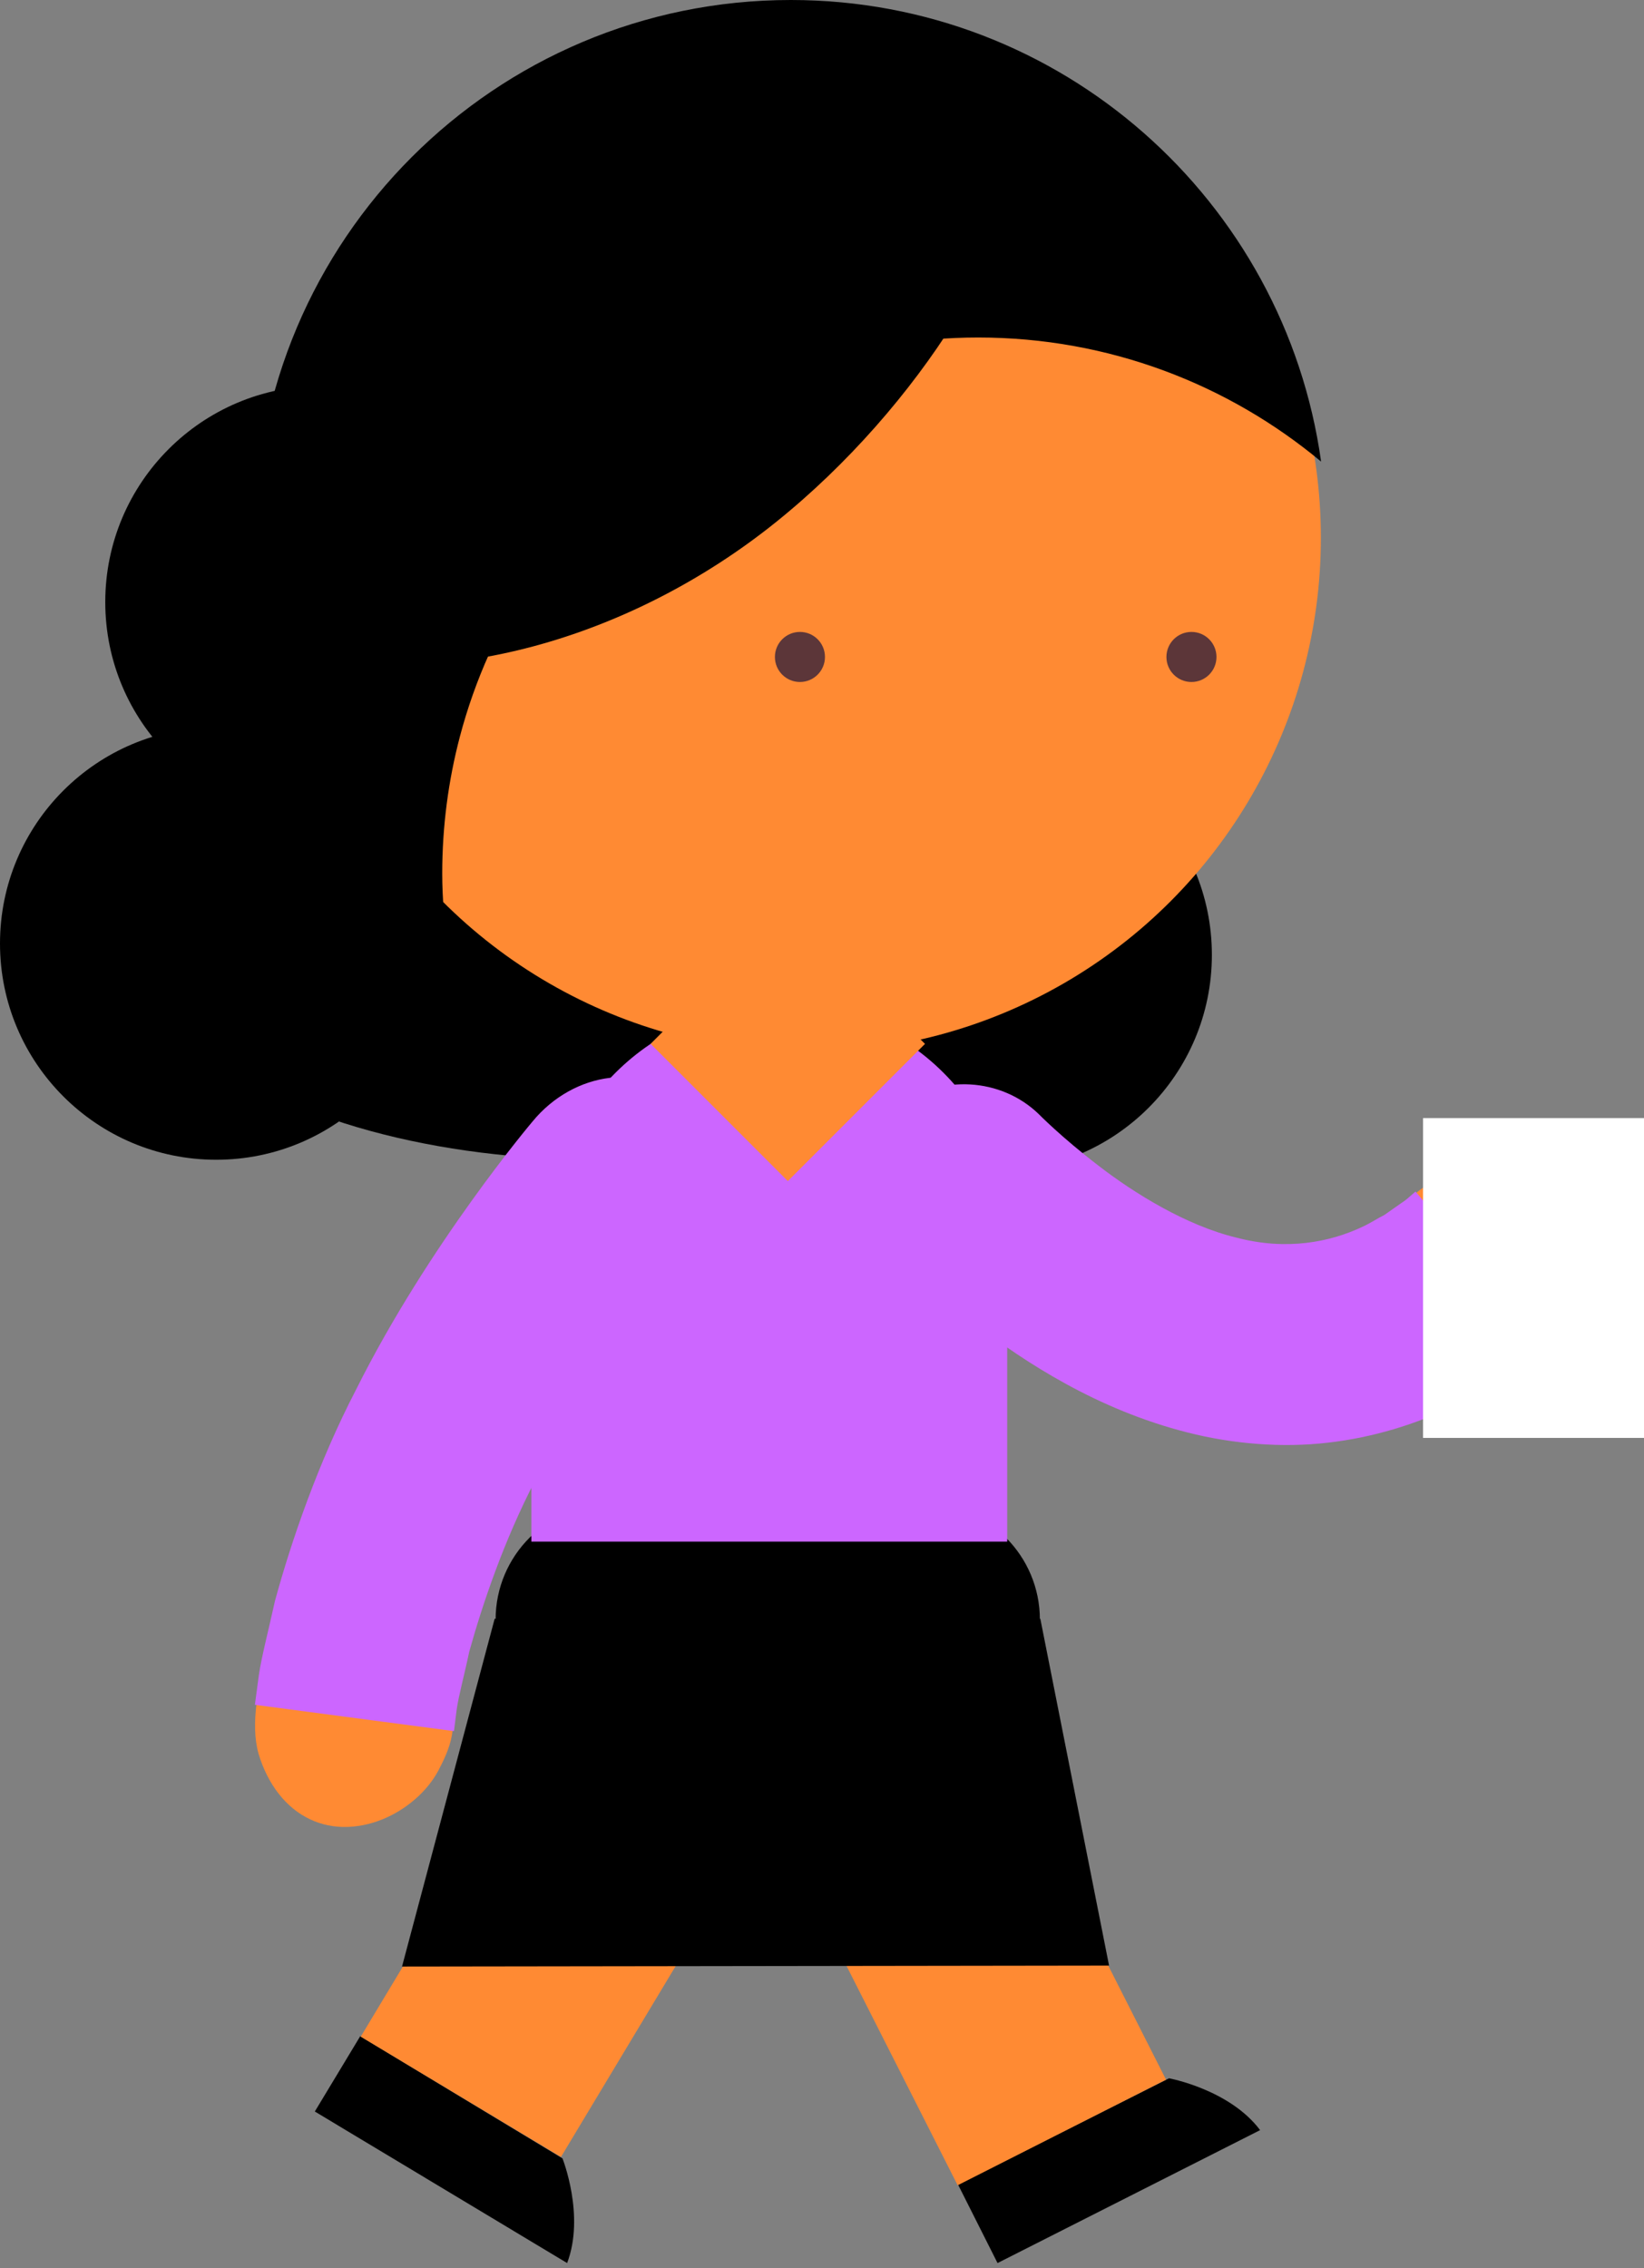 <?xml version="1.0" encoding="utf-8"?>
<!-- Generator: Adobe Illustrator 17.0.0, SVG Export Plug-In . SVG Version: 6.00 Build 0)  -->
<!DOCTYPE svg PUBLIC "-//W3C//DTD SVG 1.1//EN" "http://www.w3.org/Graphics/SVG/1.1/DTD/svg11.dtd">
<svg version="1.1" id="Слой_1" xmlns="http://www.w3.org/2000/svg" xmlns:xlink="http://www.w3.org/1999/xlink" x="0px" y="0px"
	 width="60.362px" height="83.252px" viewBox="0 0 60.362 83.252" enable-background="new 0 0 60.362 83.252" xml:space="preserve">
<rect x="0" y="0" width="60.362" height="83.252" fill="#808080" stroke="none"/>
<path d="M18.197,59.451L18.197,59.451c0-2.348,1.904-4.252,4.253-4.252h11.478c2.349,0,4.253,1.904,4.253,4.252l0,0"/>
<g>
	<g>
		<circle cx="11.803" cy="22.1" r="7.938"/>
		<g>
			<circle cx="7.938" cy="34.633" r="7.938"/>
			<ellipse cx="21.935" cy="34.633" rx="16.712" ry="7.939"/>
			<circle cx="36.558" cy="35.051" r="7.938"/>
		</g>
	</g>
	<g>
		<circle fill="#FF8A33" cx="29.612" cy="19.742" r="18.886"/>
		<g>
			<circle fill="#5C3639" cx="29.371" cy="24.115" r="0.919"/>
			<circle fill="#5C3639" cx="43.746" cy="24.115" r="0.919"/>
		</g>
		<path d="M16.237,32.068c0-1.734,0.225-3.418,0.646-5.021c2.22-8.436,9.901-14.658,19.035-14.658c4.789,0,9.176,1.713,12.588,4.555
			C47.171,7.373,38.975,0,29.037,0C18.167,0,9.354,8.812,9.354,19.684c0,6.08,2.762,11.516,7.096,15.125
			C16.324,33.912,16.237,33.002,16.237,32.068z"/>
	</g>
	<path d="M18.049,7.316c-5.314,4.266-8.006,10.527-7.769,16.596c5.873,1.549,12.882-0.471,18.197-4.736
		c5.317-4.266,9.178-10.652,9.037-14.219C31.642,3.412,23.367,3.053,18.049,7.316z"/>
</g>
<g>
	<g>
		<g>
			<g>
				<path fill="#FF8A33" d="M16.615,63.536c-0.053,0.472-0.24,0.91-0.446,1.31c-0.189,0.399-0.463,0.763-0.799,1.081
					c-0.673,0.632-1.593,1.095-2.595,1.133s-1.901-0.396-2.541-1.216c-0.32-0.408-0.573-0.908-0.741-1.469
					c-0.155-0.559-0.153-1.163-0.08-1.792c0.126-1.27,0.806-2.294,1.621-2.911c0.808-0.625,1.804-0.823,2.779-0.546
					c0.954,0.272,1.712,0.941,2.216,1.74C16.524,61.67,16.696,62.593,16.615,63.536z"/>
				<path fill="#CC66FF" d="M9.359,62.578c0,0,0.052-0.388,0.142-1.068c0.097-0.677,0.344-1.608,0.594-2.742
					c0.605-2.221,1.603-5.113,2.979-7.76c2.674-5.353,6.473-9.834,6.473-9.834c1.538-1.88,4.16-2.176,5.573-0.701
					c1.405,1.469,1.442,3.77,0.123,5.382c0,0-0.209,0.241-0.55,0.685c-0.35,0.437-0.84,1.069-1.397,1.85
					c-1.12,1.555-2.505,3.701-3.639,5.938c-1.16,2.233-1.943,4.56-2.428,6.3c-0.184,0.876-0.387,1.604-0.46,2.114
					c-0.064,0.51-0.101,0.802-0.101,0.802"/>
			</g>
		</g>
	</g>
	<g>
		<g>
			<g>
				<path fill="#FF8A33" d="M52.007,43.781c0.154-0.133,0.322-0.239,0.503-0.33c0.173-0.11,0.358-0.199,0.555-0.269
					c0.396-0.135,0.836-0.202,1.275-0.235c0.888-0.04,1.875,0.198,2.67,0.808c0.795,0.61,1.227,1.513,1.218,2.547
					c0.008,0.521-0.129,1.053-0.39,1.572c-0.127,0.261-0.282,0.519-0.462,0.768c-0.196,0.242-0.429,0.47-0.68,0.686
					c-0.996,0.872-2.319,1.221-3.38,1.039c-1.061-0.152-1.877-0.865-2.238-1.779c-0.377-0.948-0.341-1.893-0.187-2.748
					C51.063,44.999,51.397,44.319,52.007,43.781z"/>
				<path fill="#CC66FF" d="M56.732,49.37c0,0-0.078,0.066-0.225,0.191c-0.15,0.123-0.352,0.313-0.663,0.522
					c-0.304,0.211-0.674,0.468-1.098,0.762c-0.464,0.258-0.969,0.569-1.566,0.852c-1.195,0.567-2.722,1.064-4.412,1.258
					c-1.69,0.199-3.504,0.05-5.158-0.371c-3.342-0.844-5.983-2.592-7.779-3.956c-0.907-0.688-1.599-1.309-2.085-1.744
					c-0.473-0.445-0.743-0.699-0.743-0.699c-1.771-1.708-1.727-4.355-0.083-5.567c1.637-1.206,3.844-1.046,5.21,0.268
					c0,0,0.828,0.848,2.182,1.886c1.339,1.038,3.259,2.219,5.092,2.659c1.839,0.482,3.43,0.164,4.623-0.4
					c0.299-0.137,0.564-0.317,0.809-0.438c0.236-0.166,0.442-0.311,0.612-0.43c0.174-0.108,0.301-0.232,0.389-0.307
					c0.089-0.077,0.136-0.117,0.136-0.117"/>
			</g>
		</g>
	</g>
</g>
<g>
	<rect x="19.511" y="43.779" fill="#CC66FF" width="17.47" height="12.809"/>
	<circle fill="#CC66FF" cx="28.62" cy="45.4" r="8.516"/>
</g>
<rect x="25.37" y="34.762" transform="matrix(0.707 -0.707 0.707 0.707 -18.625 31.676)" fill="#FF8A33" width="7.124" height="7.126"/>
<rect x="52.249" y="41.041" fill="#FFFFFF" width="8.113" height="11.74"/>
<g>
	<path d="M20.651,79.226l-7.425-4.482l-1.667,2.763l9.264,5.563C21.488,81.321,20.651,79.226,20.651,79.226z"/>
	
		<rect x="16.649" y="62.391" transform="matrix(-0.857 -0.515 0.515 -0.857 2.733 141.22)" fill="#FF8A33" width="8.577" height="15.68"/>
</g>
<g>
	<path d="M42.923,76.288l-7.748,3.9l1.451,2.882l9.641-4.88C45.143,76.694,42.923,76.288,42.923,76.288z"/>
	
		<rect x="31.173" y="63.416" transform="matrix(-0.892 0.452 -0.452 -0.892 99.283 118.815)" fill="#FF8A33" width="8.577" height="15.68"/>
</g>
<polygon points="18.162,59.42 38.197,59.42 40.721,72.151 14.761,72.186 "/>
</svg>
